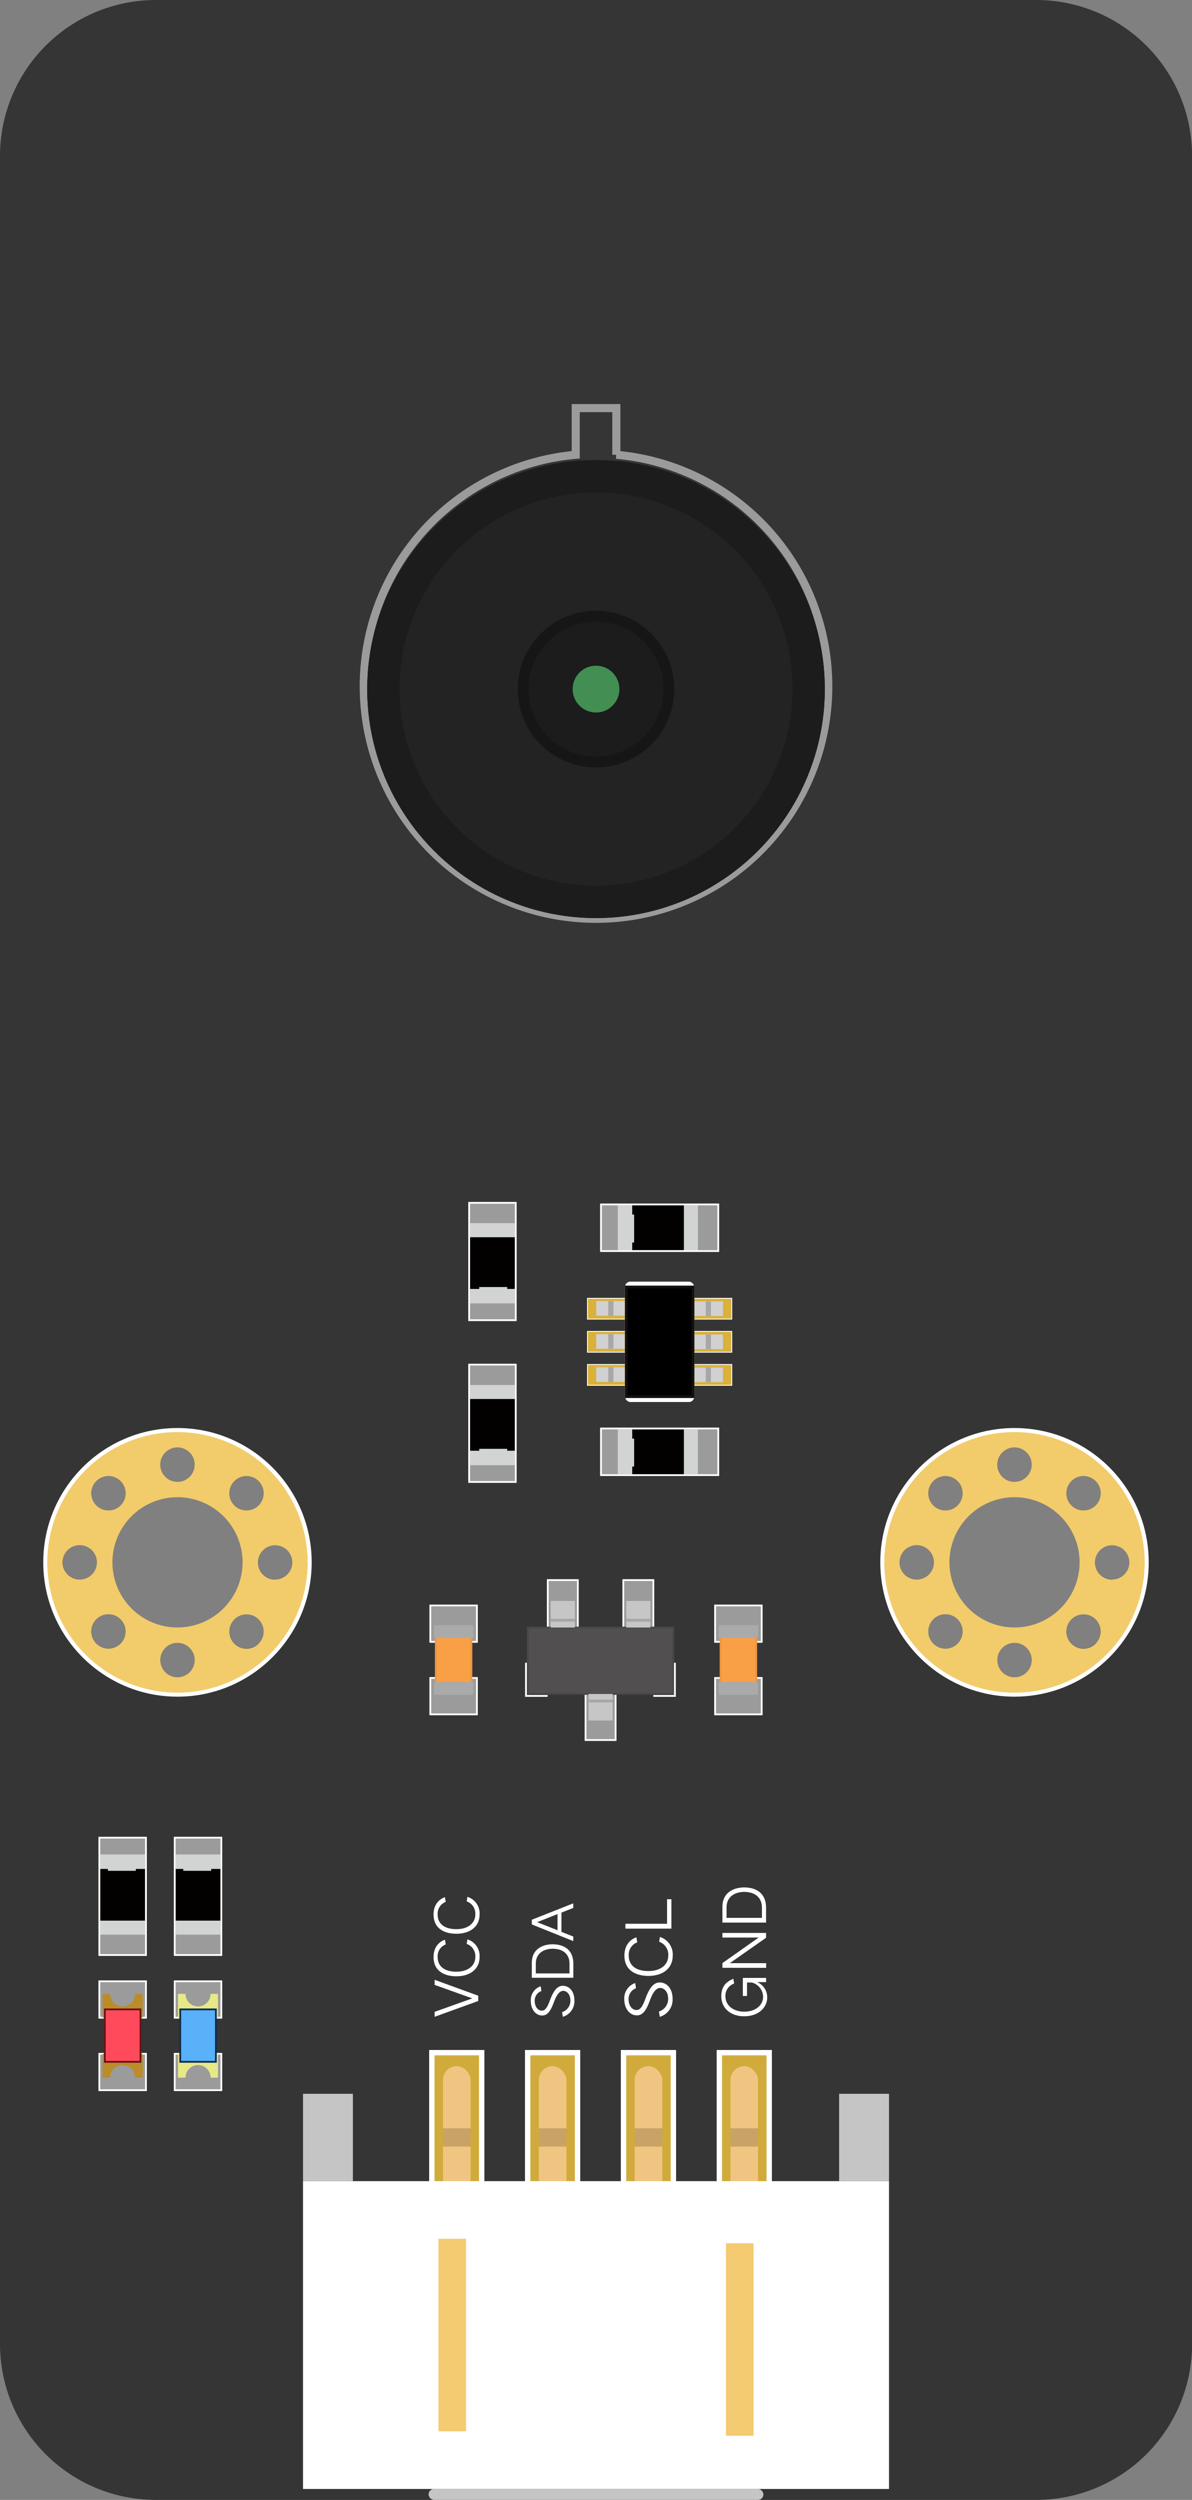 <svg xmlns="http://www.w3.org/2000/svg" viewBox="0 0 442.89 928.09"><rect x="0" y="0" width="442.89" height="928.09" fill="#808080" stroke="none"/><defs><style>.cls-1{fill:#353535;}.cls-14,.cls-2,.cls-27{fill:none;}.cls-10,.cls-14,.cls-2,.cls-23,.cls-4{stroke:#fff;}.cls-10,.cls-11,.cls-13,.cls-14,.cls-2,.cls-20,.cls-22,.cls-23,.cls-26,.cls-27,.cls-4{stroke-miterlimit:10;}.cls-2{stroke-width:3.31px;}.cls-3{fill:#f2cb6b;}.cls-4{fill:#d0ab3c;stroke-width:1.99px;}.cls-5{fill:#f0c581;}.cls-6{fill:#c8a266;}.cls-7{fill:#fff;}.cls-8{fill:#f4cb70;}.cls-9{fill:#c6c5c5;}.cls-10{fill:#9b9b9b;}.cls-10,.cls-11,.cls-13,.cls-14,.cls-20,.cls-22{stroke-width:0.66px;}.cls-11{fill:#f99f46;stroke:#ef973f;}.cls-12{fill:#aaa;}.cls-13{fill:#514f50;stroke:#494646;}.cls-15{fill:#c7c6c6;}.cls-16{fill:#a6a6a6;}.cls-17{fill:#d2d3d3;}.cls-18{fill:#030000;}.cls-19{fill:#bb8c27;}.cls-20{fill:#ff4a5c;stroke:#681216;}.cls-21{fill:#e7e887;}.cls-22{fill:#58b1f9;stroke:#122c4f;}.cls-23{fill:#d9b13b;stroke-width:0.33px;}.cls-24{fill:#d1d1d1;}.cls-25{fill:#a7a7a7;}.cls-26{stroke:#11100e;stroke-width:1.05px;}.cls-27{stroke:#9b9b9b;stroke-width:3px;}.cls-28{fill:#232323;}.cls-29{fill:#1c1c1c;}.cls-30{fill:#161616;}.cls-31{fill:#438e53;}</style></defs><title>非接触式测温模块</title><g id="图层_2" data-name="图层 2"><g id="图层_1-2" data-name="图层 1"><path id="_复合路径_" data-name="&lt;复合路径&gt;" class="cls-1" d="M385,0h-327A57.92,57.92,0,0,0,0,57.92V870.17a57.92,57.92,0,0,0,57.92,57.92H385a57.92,57.92,0,0,0,57.92-57.92V57.92A57.92,57.92,0,0,0,385,0Zm13.12,549.87a6.37,6.37,0,1,1,0,9A6.37,6.37,0,0,1,398.09,549.87Zm-21.15-12.49a6.37,6.37,0,1,1-6.37,6.37A6.37,6.37,0,0,1,376.94,537.38Zm-30.15,12.49a6.37,6.37,0,1,1,0,9A6.37,6.37,0,0,1,346.79,549.87Zm-259.7,0a6.37,6.37,0,1,1,0,9A6.37,6.37,0,0,1,87.09,549.87ZM65.94,537.38a6.37,6.37,0,1,1-6.37,6.37A6.37,6.37,0,0,1,65.94,537.38ZM35.79,549.87a6.37,6.37,0,1,1,0,9A6.37,6.37,0,0,1,35.79,549.87ZM23.3,580a6.37,6.37,0,1,1,6.37,6.37A6.37,6.37,0,0,1,23.3,580Zm21.5,30.15a6.37,6.37,0,1,1,0-9A6.37,6.37,0,0,1,44.8,610.17Zm21.15,12.49a6.37,6.37,0,1,1,6.37-6.37A6.37,6.37,0,0,1,65.94,622.66Zm0-17A25.65,25.65,0,1,1,91.59,580,25.65,25.65,0,0,1,65.94,605.67Zm30.15,4.5a6.37,6.37,0,1,1,0-9A6.37,6.37,0,0,1,96.1,610.17Zm6.12-23.78a6.37,6.37,0,1,1,6.37-6.37A6.37,6.37,0,0,1,102.22,586.39ZM334.3,580a6.37,6.37,0,1,1,6.37,6.37A6.37,6.37,0,0,1,334.3,580Zm21.5,30.15a6.37,6.37,0,1,1,0-9A6.37,6.37,0,0,1,355.8,610.17Zm21.15,12.49a6.37,6.37,0,1,1,6.37-6.37A6.37,6.37,0,0,1,376.94,622.66Zm0-17A25.65,25.65,0,1,1,402.59,580,25.65,25.65,0,0,1,376.94,605.67Zm30.15,4.5a6.37,6.37,0,1,1,0-9A6.37,6.37,0,0,1,407.1,610.17Zm6.12-23.78a6.37,6.37,0,1,1,6.37-6.37A6.37,6.37,0,0,1,413.22,586.39Z"/><circle id="_路径_" data-name="&lt;路径&gt;" class="cls-2" cx="65.94" cy="580.02" r="48.21"/><circle id="_路径_2" data-name="&lt;路径&gt;" class="cls-2" cx="376.94" cy="580.02" r="48.21"/><path id="_复合路径_2" data-name="&lt;复合路径&gt;" class="cls-3" d="M376.94,531.66A48.37,48.37,0,1,0,425.31,580,48.42,48.42,0,0,0,376.94,531.66Zm21.15,18.21a6.37,6.37,0,1,1,0,9A6.37,6.37,0,0,1,398.09,549.87Zm-21.15-12.49a6.37,6.37,0,1,1-6.37,6.37A6.37,6.37,0,0,1,376.94,537.38Zm-30.15,12.49a6.37,6.37,0,1,1,0,9A6.37,6.37,0,0,1,346.79,549.87Zm-6.12,36.52A6.37,6.37,0,1,1,347,580,6.37,6.37,0,0,1,340.67,586.39Zm15.13,23.78a6.37,6.37,0,1,1,0-9A6.37,6.37,0,0,1,355.8,610.17Zm21.15,12.49a6.37,6.37,0,1,1,6.37-6.37A6.37,6.37,0,0,1,376.94,622.66Zm0-18.46A24.18,24.18,0,1,1,401.13,580,24.21,24.21,0,0,1,376.94,604.2Zm30.15,6a6.37,6.37,0,1,1,0-9A6.37,6.37,0,0,1,407.1,610.17Zm6.12-23.78a6.37,6.37,0,1,1,6.37-6.37A6.37,6.37,0,0,1,413.22,586.39Z"/><path id="_复合路径_3" data-name="&lt;复合路径&gt;" class="cls-3" d="M65.94,531.66A48.37,48.37,0,1,0,114.31,580,48.42,48.42,0,0,0,65.94,531.66Zm21.15,18.21a6.37,6.37,0,1,1,0,9A6.37,6.37,0,0,1,87.09,549.87ZM65.94,537.38a6.37,6.37,0,1,1-6.37,6.37A6.37,6.37,0,0,1,65.94,537.38ZM35.79,549.87a6.37,6.37,0,1,1,0,9A6.37,6.37,0,0,1,35.79,549.87Zm-6.12,36.52A6.37,6.37,0,1,1,36,580,6.37,6.37,0,0,1,29.67,586.39ZM44.8,610.17a6.37,6.37,0,1,1,0-9A6.37,6.37,0,0,1,44.8,610.17Zm21.15,12.49a6.37,6.37,0,1,1,6.37-6.37A6.37,6.37,0,0,1,65.94,622.66Zm0-18.46A24.18,24.18,0,1,1,90.13,580,24.21,24.21,0,0,1,65.94,604.2Zm30.15,6a6.37,6.37,0,1,1,0-9A6.37,6.37,0,0,1,96.1,610.17Zm6.12-23.78a6.37,6.37,0,1,1,6.37-6.37A6.37,6.37,0,0,1,102.22,586.39Z"/><rect id="_矩形_" data-name="&lt;矩形&gt;" class="cls-4" x="160.45" y="762.05" width="18.53" height="56.47"/><rect id="_矩形_2" data-name="&lt;矩形&gt;" class="cls-5" x="164.59" y="767.06" width="10.26" height="52.94" rx="5.13" ry="5.13"/><rect id="_矩形_3" data-name="&lt;矩形&gt;" class="cls-6" x="164.59" y="790.14" width="10.26" height="6.78"/><rect id="_矩形_4" data-name="&lt;矩形&gt;" class="cls-4" x="196.06" y="762.05" width="18.53" height="56.47"/><rect id="_矩形_5" data-name="&lt;矩形&gt;" class="cls-5" x="200.2" y="767.06" width="10.26" height="52.94" rx="5.13" ry="5.13"/><rect id="_矩形_6" data-name="&lt;矩形&gt;" class="cls-6" x="200.2" y="790.14" width="10.26" height="6.78"/><rect id="_矩形_7" data-name="&lt;矩形&gt;" class="cls-4" x="231.67" y="762.05" width="18.53" height="56.47"/><rect id="_矩形_8" data-name="&lt;矩形&gt;" class="cls-5" x="235.8" y="767.06" width="10.26" height="52.94" rx="5.13" ry="5.13"/><rect id="_矩形_9" data-name="&lt;矩形&gt;" class="cls-6" x="235.8" y="790.14" width="10.26" height="6.78"/><rect id="_矩形_10" data-name="&lt;矩形&gt;" class="cls-4" x="267.27" y="762.05" width="18.53" height="56.47"/><rect id="_矩形_11" data-name="&lt;矩形&gt;" class="cls-5" x="271.41" y="767.06" width="10.26" height="52.94" rx="5.13" ry="5.13"/><rect id="_矩形_12" data-name="&lt;矩形&gt;" class="cls-6" x="271.41" y="790.14" width="10.26" height="6.78"/><rect id="_矩形_13" data-name="&lt;矩形&gt;" class="cls-7" x="112.59" y="809.75" width="217.72" height="114.27"/><rect id="_矩形_14" data-name="&lt;矩形&gt;" class="cls-8" x="162.91" y="831.15" width="10.26" height="71.47"/><rect id="_矩形_15" data-name="&lt;矩形&gt;" class="cls-8" x="269.73" y="832.8" width="10.26" height="71.47"/><rect id="_矩形_16" data-name="&lt;矩形&gt;" class="cls-9" x="112.59" y="777.32" width="18.53" height="32.43"/><rect id="_矩形_17" data-name="&lt;矩形&gt;" class="cls-9" x="311.78" y="777.32" width="18.53" height="32.43"/><rect id="_矩形_18" data-name="&lt;矩形&gt;" class="cls-9" x="159.24" y="924.01" width="124.41" height="4.08" rx="2.04" ry="2.04"/><path id="_复合路径_4" data-name="&lt;复合路径&gt;" class="cls-7" d="M161.49,746.89l14-5v0l-14-5V735l16.21,5.91v1.95l-16.21,5.87Z"/><path id="_复合路径_5" data-name="&lt;复合路径&gt;" class="cls-7" d="M161.09,726.54c0-3.68,2.06-5.69,4.23-6.42l.29,1.75a4.67,4.67,0,0,0-3,4.67c0,3.28,2.3,5.45,7,5.45,4.25,0,7-2.21,7-5.45a4.82,4.82,0,0,0-3.21-4.87l.27-1.68a6.42,6.42,0,0,1,4.52,6.55c0,4.69-3.79,7.15-8.55,7.15S161.09,731.61,161.09,726.54Z"/><path id="_复合路径_6" data-name="&lt;复合路径&gt;" class="cls-7" d="M161.09,710.75c0-3.68,2.06-5.69,4.23-6.42l.29,1.75a4.67,4.67,0,0,0-3,4.67c0,3.28,2.3,5.45,7,5.45,4.25,0,7-2.21,7-5.45a4.82,4.82,0,0,0-3.21-4.87l.27-1.68a6.42,6.42,0,0,1,4.52,6.55c0,4.69-3.79,7.15-8.55,7.15S161.09,715.83,161.09,710.75Z"/><path id="_复合路径_7" data-name="&lt;复合路径&gt;" class="cls-7" d="M268,741.12c0-4.1,2.35-5.6,4.47-6.51l.29,1.79a4.77,4.77,0,0,0-3.23,4.72c0,3.34,2.86,5.71,7,5.71,4.25,0,7-2.46,7-5.49A5.57,5.57,0,0,0,279.3,736h-1.75V741H276V734.3h8.64v1.55h-3.32a6.14,6.14,0,0,1,3.74,5.69c0,3.61-3.08,7-8.55,7C271.43,748.54,268,745.51,268,741.12Z"/><path id="_复合路径_8" data-name="&lt;复合路径&gt;" class="cls-7" d="M268.42,728.79l13.46-9.48v0H268.42v-1.71h16.21v1.79l-13.46,9.43,0,0h13.49v1.73H268.42Z"/><path id="_复合路径_9" data-name="&lt;复合路径&gt;" class="cls-7" d="M268.42,707.87c0-5.29,4.19-7.17,8.08-7.17,4.65,0,8.13,2.3,8.13,7.48v5.58H268.42ZM283.1,712v-3.9c0-3.23-2.15-5.74-6.6-5.74-3.08,0-6.55,1.51-6.55,5.78V712Z"/><path id="_复合路径_10" data-name="&lt;复合路径&gt;" class="cls-7" d="M244.84,746.77a4.89,4.89,0,0,0,3.41-4.83c0-2.57-1.59-3.92-2.92-3.92-2,0-3.15,2.78-3.85,4.6-1.26,3.48-2.55,5.58-4.81,5.58-2.87,0-4.72-2.71-4.72-6a6,6,0,0,1,4.06-6l.3,1.94a4.21,4.21,0,0,0-2.76,4.13c0,2.31,1.35,3.95,2.9,3.95,1.73,0,2.5-1.94,3.43-4.37,1.4-3.83,3-5.86,5.21-5.86,2.8,0,4.81,2.41,4.81,6a6.61,6.61,0,0,1-4.76,6.75Z"/><path id="_复合路径_11" data-name="&lt;复合路径&gt;" class="cls-7" d="M232,726c0-3.88,2.17-6,4.46-6.77l.3,1.85a4.92,4.92,0,0,0-3.15,4.93c0,3.46,2.43,5.74,7.33,5.74,4.48,0,7.36-2.33,7.36-5.74a5.08,5.08,0,0,0-3.39-5.14l.28-1.77a6.77,6.77,0,0,1,4.76,6.91c0,5-4,7.54-9,7.54S232,731.3,232,726Z"/><path id="_复合路径_12" data-name="&lt;复合路径&gt;" class="cls-7" d="M232.37,714.2h15.48v-9.11h1.61V716H232.37Z"/><path id="_复合路径_13" data-name="&lt;复合路径&gt;" class="cls-7" d="M208.85,747a4.42,4.42,0,0,0,3.08-4.36c0-2.32-1.43-3.54-2.63-3.54-1.81,0-2.85,2.51-3.48,4.15-1.14,3.14-2.3,5-4.34,5-2.59,0-4.26-2.45-4.26-5.42a5.37,5.37,0,0,1,3.67-5.42l.27,1.75a3.8,3.8,0,0,0-2.49,3.73c0,2.09,1.22,3.56,2.61,3.56,1.56,0,2.25-1.75,3.1-3.94,1.26-3.46,2.74-5.29,4.7-5.29,2.53,0,4.34,2.17,4.34,5.42a6,6,0,0,1-4.3,6.09Z"/><path id="_复合路径_14" data-name="&lt;复合路径&gt;" class="cls-7" d="M197.6,728.64c0-5,4-6.83,7.69-6.83,4.43,0,7.73,2.19,7.73,7.12v5.31H197.6Zm14,4v-3.71c0-3.08-2-5.46-6.28-5.46-2.93,0-6.24,1.43-6.24,5.5v3.67Z"/><path id="_复合路径_15" data-name="&lt;复合路径&gt;" class="cls-7" d="M197.6,714.45V712.7L213,706.61v1.71l-4.4,1.73v7.14l4.4,1.75v1.69Zm9.55,2.15v-6l-7.59,3v0Z"/><rect id="_矩形_19" data-name="&lt;矩形&gt;" class="cls-10" x="159.88" y="622.94" width="17.32" height="13.51" transform="translate(337.08 1259.39) rotate(180)"/><rect id="_矩形_20" data-name="&lt;矩形&gt;" class="cls-10" x="159.88" y="596.03" width="17.32" height="13.51" transform="translate(337.08 1205.57) rotate(180)"/><rect id="_矩形_21" data-name="&lt;矩形&gt;" class="cls-11" x="161.92" y="606.56" width="13.24" height="19.47" transform="translate(337.08 1232.59) rotate(180)"/><rect id="_矩形_22" data-name="&lt;矩形&gt;" class="cls-12" x="166.2" y="598.4" width="4.74" height="14.67" transform="translate(774.3 437.17) rotate(90)"/><rect id="_矩形_23" data-name="&lt;矩形&gt;" class="cls-12" x="166.2" y="619.47" width="4.74" height="14.67" transform="translate(795.37 458.24) rotate(90)"/><rect id="_矩形_24" data-name="&lt;矩形&gt;" class="cls-10" x="265.69" y="622.94" width="17.32" height="13.51" transform="translate(548.7 1259.39) rotate(180)"/><rect id="_矩形_25" data-name="&lt;矩形&gt;" class="cls-10" x="265.69" y="596.03" width="17.32" height="13.51" transform="translate(548.7 1205.57) rotate(180)"/><rect id="_矩形_26" data-name="&lt;矩形&gt;" class="cls-11" x="267.73" y="606.56" width="13.24" height="19.47" transform="translate(548.7 1232.59) rotate(180)"/><rect id="_矩形_27" data-name="&lt;矩形&gt;" class="cls-12" x="272.01" y="598.4" width="4.74" height="14.67" transform="translate(880.12 331.36) rotate(90)"/><rect id="_矩形_28" data-name="&lt;矩形&gt;" class="cls-12" x="272.01" y="619.47" width="4.74" height="14.67" transform="translate(901.18 352.42) rotate(90)"/><rect id="_矩形_29" data-name="&lt;矩形&gt;" class="cls-10" x="203.52" y="586.6" width="11.17" height="21.09"/><rect id="_矩形_30" data-name="&lt;矩形&gt;" class="cls-10" x="231.59" y="586.6" width="11.17" height="21.09"/><rect id="_矩形_31" data-name="&lt;矩形&gt;" class="cls-10" x="217.56" y="624.9" width="11.17" height="21.09"/><rect id="_矩形_32" data-name="&lt;矩形&gt;" class="cls-13" x="196.09" y="604.22" width="54.1" height="24.65"/><polyline id="_路径_3" data-name="&lt;路径&gt;" class="cls-14" points="195.43 617.29 195.43 629.61 203.48 629.61"/><polyline id="_路径_4" data-name="&lt;路径&gt;" class="cls-14" points="250.77 617.29 250.77 629.61 242.72 629.61"/><rect id="_矩形_33" data-name="&lt;矩形&gt;" class="cls-15" x="204.61" y="594.35" width="8.99" height="9.87"/><rect id="_矩形_34" data-name="&lt;矩形&gt;" class="cls-15" x="232.68" y="594.35" width="8.99" height="9.87"/><rect id="_矩形_35" data-name="&lt;矩形&gt;" class="cls-15" x="218.65" y="628.87" width="8.99" height="9.87"/><rect id="_矩形_36" data-name="&lt;矩形&gt;" class="cls-16" x="204.61" y="600.99" width="8.99" height="1.05"/><rect id="_矩形_37" data-name="&lt;矩形&gt;" class="cls-16" x="232.68" y="600.99" width="8.99" height="1.05"/><rect id="_矩形_38" data-name="&lt;矩形&gt;" class="cls-16" x="218.65" y="630.96" width="8.99" height="1.05"/><rect id="_矩形_39" data-name="&lt;矩形&gt;" class="cls-10" x="36.91" y="682.23" width="17.32" height="43.57"/><rect id="_矩形_40" data-name="&lt;矩形&gt;" class="cls-17" x="37.21" y="688.46" width="16.71" height="29.78"/><polygon id="_路径_5" data-name="&lt;路径&gt;" class="cls-18" points="37.27 693.84 37.27 713.03 53.86 713.03 53.86 693.84 50.47 693.84 50.47 694.54 40.09 694.54 40.09 693.84 37.27 693.84"/><rect id="_矩形_41" data-name="&lt;矩形&gt;" class="cls-10" x="64.92" y="682.23" width="17.32" height="43.57"/><rect id="_矩形_42" data-name="&lt;矩形&gt;" class="cls-17" x="65.23" y="688.46" width="16.71" height="29.78"/><polygon id="_路径_6" data-name="&lt;路径&gt;" class="cls-18" points="65.29 693.84 65.29 713.03 81.88 713.03 81.88 693.84 78.48 693.84 78.48 694.54 68.1 694.54 68.1 693.84 65.29 693.84"/><rect id="_矩形_43" data-name="&lt;矩形&gt;" class="cls-10" x="36.91" y="735.56" width="17.32" height="13.51"/><rect id="_矩形_44" data-name="&lt;矩形&gt;" class="cls-10" x="36.91" y="762.47" width="17.32" height="13.51"/><path id="_路径_7" data-name="&lt;路径&gt;" class="cls-19" d="M50.23,740.22a4.66,4.66,0,1,1-9.32,0H38.12v8.85H53v-8.85Z"/><path id="_路径_8" data-name="&lt;路径&gt;" class="cls-19" d="M40.91,771.32a4.66,4.66,0,1,1,9.32,0H53v-8.85H38.12v8.85Z"/><rect id="_矩形_45" data-name="&lt;矩形&gt;" class="cls-20" x="38.95" y="745.98" width="13.24" height="19.47"/><rect id="_矩形_46" data-name="&lt;矩形&gt;" class="cls-10" x="64.92" y="735.56" width="17.32" height="13.51"/><rect id="_矩形_47" data-name="&lt;矩形&gt;" class="cls-10" x="64.92" y="762.47" width="17.32" height="13.51"/><path id="_路径_9" data-name="&lt;路径&gt;" class="cls-21" d="M78.24,740.22a4.66,4.66,0,1,1-9.32,0H66.14v8.85H81v-8.85Z"/><path id="_路径_10" data-name="&lt;路径&gt;" class="cls-21" d="M68.92,771.32a4.66,4.66,0,1,1,9.32,0H81v-8.85H66.14v8.85Z"/><rect id="_矩形_48" data-name="&lt;矩形&gt;" class="cls-22" x="66.97" y="745.98" width="13.24" height="19.47"/><rect id="_矩形_49" data-name="&lt;矩形&gt;" class="cls-10" x="174.32" y="506.62" width="17.32" height="43.57" transform="translate(365.95 1056.8) rotate(180)"/><rect id="_矩形_50" data-name="&lt;矩形&gt;" class="cls-17" x="174.62" y="514.17" width="16.71" height="29.78" transform="translate(365.95 1058.13) rotate(180)"/><polygon id="_路径_11" data-name="&lt;路径&gt;" class="cls-18" points="191.27 538.58 191.27 519.38 174.68 519.38 174.68 538.58 178.07 538.58 178.07 537.87 188.46 537.87 188.46 538.58 191.27 538.58"/><rect id="_矩形_51" data-name="&lt;矩形&gt;" class="cls-10" x="236.43" y="517.2" width="17.32" height="43.57" transform="translate(-293.9 784.07) rotate(-90)"/><rect id="_矩形_52" data-name="&lt;矩形&gt;" class="cls-17" x="236.07" y="524.09" width="16.71" height="29.78" transform="translate(-294.56 783.41) rotate(-90)"/><polygon id="_路径_12" data-name="&lt;路径&gt;" class="cls-18" points="234.91 547.28 254.1 547.28 254.1 530.69 234.91 530.69 234.91 534.08 235.61 534.08 235.61 544.46 234.91 544.46 234.91 547.28"/><rect id="_矩形_53" data-name="&lt;矩形&gt;" class="cls-10" x="236.43" y="434.02" width="17.32" height="43.57" transform="translate(-210.72 700.89) rotate(-90)"/><rect id="_矩形_54" data-name="&lt;矩形&gt;" class="cls-17" x="236.07" y="440.92" width="16.71" height="29.78" transform="translate(-211.38 700.23) rotate(-90)"/><polygon id="_路径_13" data-name="&lt;路径&gt;" class="cls-18" points="234.91 464.1 254.1 464.1 254.1 447.51 234.91 447.51 234.91 450.9 235.61 450.9 235.61 461.29 234.91 461.29 234.91 464.1"/><rect id="_矩形_55" data-name="&lt;矩形&gt;" class="cls-10" x="174.32" y="446.55" width="17.32" height="43.57" transform="translate(365.95 936.67) rotate(180)"/><rect id="_矩形_56" data-name="&lt;矩形&gt;" class="cls-17" x="174.62" y="454.11" width="16.71" height="29.78" transform="translate(365.95 937.99) rotate(180)"/><polygon id="_路径_14" data-name="&lt;路径&gt;" class="cls-18" points="191.27 478.51 191.27 459.32 174.68 459.32 174.68 478.51 178.07 478.51 178.07 477.81 188.46 477.81 188.46 478.51 191.27 478.51"/><rect id="_矩形_57" data-name="&lt;矩形&gt;" class="cls-23" x="218.28" y="482" width="53.6" height="7.72"/><rect id="_矩形_58" data-name="&lt;矩形&gt;" class="cls-23" x="218.28" y="494.29" width="53.6" height="7.72"/><rect id="_矩形_59" data-name="&lt;矩形&gt;" class="cls-23" x="218.28" y="506.57" width="53.6" height="7.72"/><rect id="_矩形_60" data-name="&lt;矩形&gt;" class="cls-24" x="257.96" y="507.72" width="10.66" height="5.42" transform="translate(526.58 1020.86) rotate(180)"/><rect id="_矩形_61" data-name="&lt;矩形&gt;" class="cls-25" x="262.22" y="507.72" width="1.92" height="5.42" transform="translate(526.36 1020.86) rotate(180)"/><rect id="_矩形_62" data-name="&lt;矩形&gt;" class="cls-24" x="257.96" y="495.44" width="10.66" height="5.42" transform="translate(526.58 996.29) rotate(180)"/><rect id="_矩形_63" data-name="&lt;矩形&gt;" class="cls-25" x="262.22" y="495.44" width="1.92" height="5.42" transform="translate(526.36 996.29) rotate(180)"/><rect id="_矩形_64" data-name="&lt;矩形&gt;" class="cls-24" x="257.96" y="483.15" width="10.66" height="5.42" transform="translate(526.58 971.72) rotate(180)"/><rect id="_矩形_65" data-name="&lt;矩形&gt;" class="cls-25" x="262.22" y="483.15" width="1.92" height="5.42" transform="translate(526.36 971.72) rotate(180)"/><rect id="_矩形_66" data-name="&lt;矩形&gt;" class="cls-24" x="221.52" y="483.03" width="10.66" height="5.42"/><rect id="_矩形_67" data-name="&lt;矩形&gt;" class="cls-25" x="225.99" y="483.03" width="1.92" height="5.42"/><rect id="_矩形_68" data-name="&lt;矩形&gt;" class="cls-24" x="221.52" y="495.31" width="10.66" height="5.42"/><rect id="_矩形_69" data-name="&lt;矩形&gt;" class="cls-25" x="225.99" y="495.31" width="1.92" height="5.42"/><rect id="_矩形_70" data-name="&lt;矩形&gt;" class="cls-24" x="221.52" y="507.6" width="10.66" height="5.42"/><rect id="_矩形_71" data-name="&lt;矩形&gt;" class="cls-25" x="225.99" y="507.6" width="1.92" height="5.42"/><rect id="_矩形_72" data-name="&lt;矩形&gt;" class="cls-7" x="232.21" y="475.8" width="25.75" height="44.7" rx="2.02" ry="2.02"/><rect id="_矩形_73" data-name="&lt;矩形&gt;" class="cls-26" x="232.71" y="477.81" width="24.76" height="40.68"/><path class="cls-27" d="M229,168.84V151.51H213.91v17.33a86.3,86.3,0,1,0,15.08,0Z"/><circle class="cls-28" cx="221.45" cy="255.83" r="85.02"/><path class="cls-29" d="M221.45,182.8a73,73,0,1,1-73,73,73.11,73.11,0,0,1,73-73m0-12a85,85,0,1,0,85,85,85,85,0,0,0-85-85Z"/><circle class="cls-29" cx="221.45" cy="255.83" r="29.07"/><path class="cls-30" d="M221.45,230.76a25.07,25.07,0,1,1-25.07,25.07,25.1,25.1,0,0,1,25.07-25.07m0-4a29.07,29.07,0,1,0,29.07,29.07,29.07,29.07,0,0,0-29.07-29.07Z"/><circle class="cls-31" cx="221.45" cy="255.83" r="8.69"/></g></g></svg>